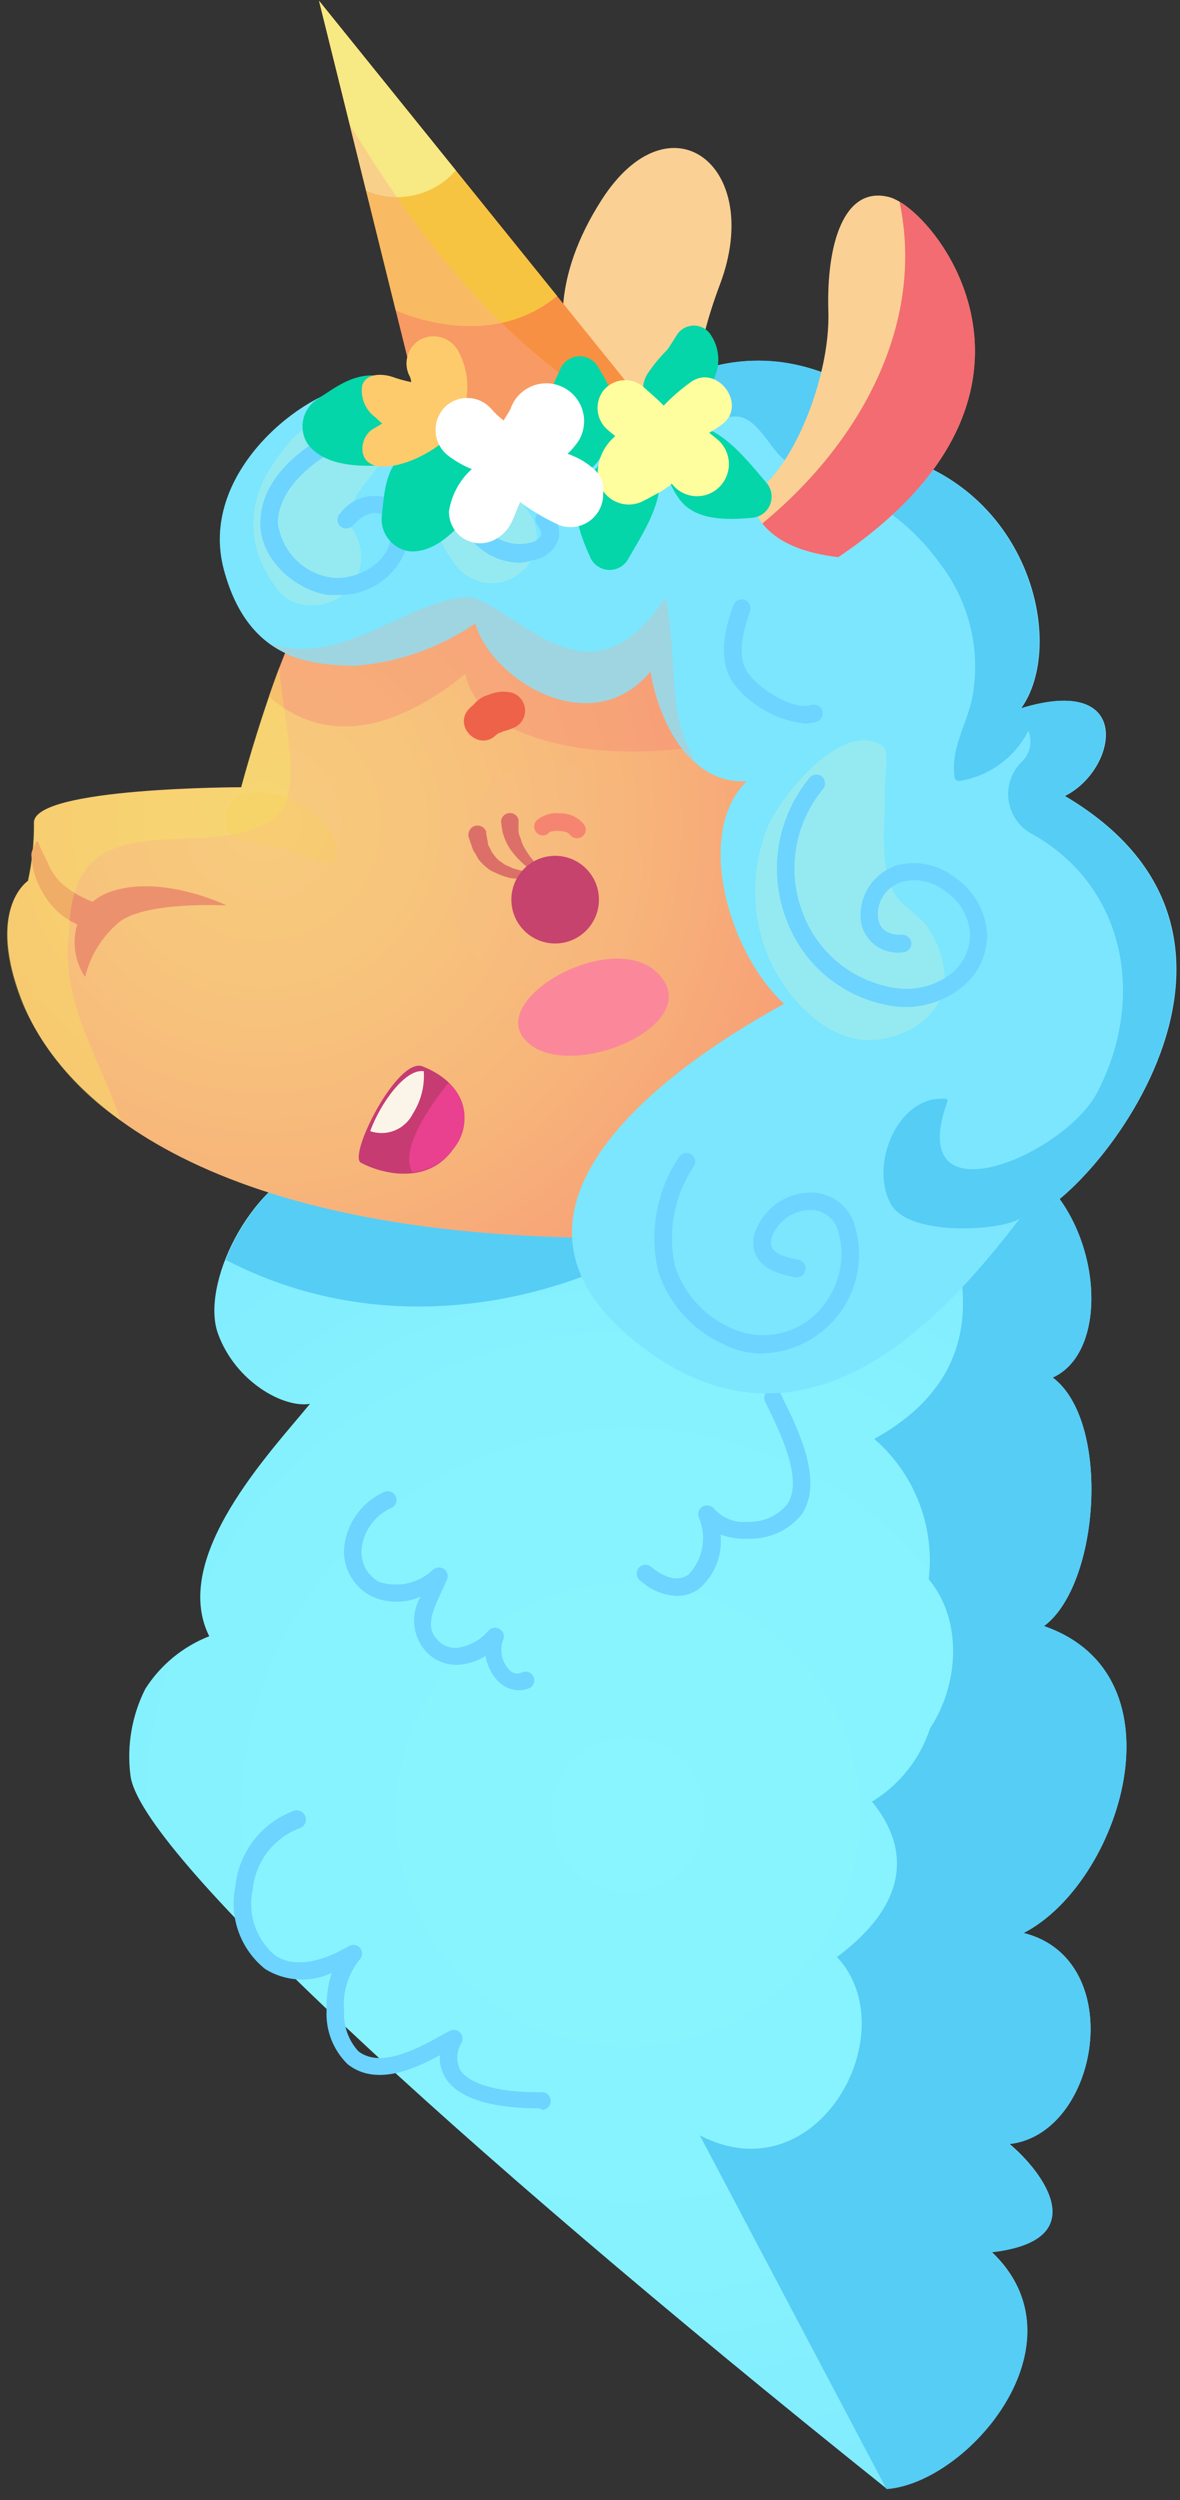 <svg width="85" height="180" viewBox="0 0 85 180" fill="none" xmlns="http://www.w3.org/2000/svg">
<rect x="0" y="0" width="85" height="180" fill="#333333" stroke="none"/>
<path d="M22.642 83.714C17.911 85.292 14.441 92.553 15.703 96.025C16.965 99.498 20.434 101.392 22.327 101.076C19.488 104.548 12.234 112.125 15.072 117.807C13.175 118.549 11.562 119.875 10.467 121.595C9.5 123.513 9.127 125.676 9.395 127.808C9.975 133.161 31.991 153.668 63.846 179.162C69.738 178.732 78.355 168.631 71.416 162.115C78.784 161.269 75.201 156.433 72.678 154.324C79.2 153.693 81.307 141.066 73.737 139.172C80.676 135.598 85.508 120.648 75.201 117.075C79.2 114.132 80.045 102.339 75.832 99.182C80.462 97.086 79.2 86.353 72.892 83.398C66.584 80.444 22.642 83.714 22.642 83.714Z" fill="url(#paint0_radial_21_1838)"/>
<path d="M73.738 139.172C80.677 135.598 85.509 120.648 75.202 117.075C79.201 114.132 80.046 102.339 75.833 99.182C80.463 97.086 79.201 86.353 72.893 83.398C70.497 82.667 68.005 82.301 65.5 82.312C69.638 89.497 72.515 98.323 62.977 103.601C64.406 104.836 65.511 106.402 66.195 108.163C66.88 109.924 67.122 111.827 66.9 113.703C69.424 116.734 69.02 121.393 67.001 124.423C66.284 126.633 64.798 128.51 62.813 129.714C65.55 133.06 65.5 137.025 60.29 140.902C65.336 146.268 58.927 158.163 50.411 153.743C54.886 162.229 59.369 170.718 63.86 179.212C69.752 178.783 78.368 168.681 71.43 162.166C78.797 161.32 75.215 156.484 72.691 154.375C79.201 153.693 81.308 141.066 73.738 139.172Z" fill="#56CDF5"/>
<path d="M56.744 82.173C41.895 82.287 22.68 83.714 22.68 83.714C19.817 84.674 17.432 87.691 16.259 90.709C30.01 97.856 46.512 92.944 56.744 82.173Z" fill="#56CDF5"/>
<path d="M38.879 151.799C36.355 151.799 33.252 151.408 32.104 149.64C31.79 149.143 31.644 148.559 31.687 147.973C29.719 149.046 27.019 150.195 25.039 148.617C24.527 148.117 24.128 147.514 23.867 146.848C23.606 146.182 23.489 145.468 23.525 144.753C23.494 143.838 23.617 142.924 23.891 142.051C23.133 142.405 22.299 142.564 21.465 142.516C20.63 142.467 19.821 142.212 19.109 141.773C18.237 141.08 17.574 140.158 17.193 139.111C16.812 138.063 16.729 136.93 16.952 135.838C17.071 134.621 17.531 133.463 18.279 132.496C19.026 131.529 20.031 130.792 21.178 130.371C21.345 130.319 21.526 130.336 21.681 130.417C21.836 130.499 21.953 130.639 22.005 130.806C22.056 130.974 22.04 131.155 21.958 131.31C21.876 131.465 21.736 131.582 21.569 131.634C20.649 131.982 19.846 132.582 19.25 133.366C18.654 134.15 18.291 135.085 18.201 136.066C18.015 136.922 18.066 137.813 18.348 138.643C18.631 139.473 19.134 140.21 19.803 140.776C21.065 141.634 22.932 141.407 25.127 140.119C25.261 140.038 25.421 140.01 25.575 140.04C25.729 140.07 25.866 140.157 25.96 140.283C26.05 140.411 26.091 140.567 26.075 140.723C26.059 140.878 25.986 141.023 25.871 141.129C25.056 142.162 24.668 143.468 24.786 144.778C24.755 145.309 24.831 145.841 25.009 146.342C25.186 146.843 25.462 147.303 25.821 147.695C27.474 148.958 30.199 147.443 32.003 146.432L32.381 146.23C32.496 146.165 32.628 146.137 32.759 146.15C32.891 146.164 33.014 146.219 33.113 146.306C33.211 146.397 33.279 146.517 33.306 146.648C33.333 146.779 33.319 146.916 33.264 147.039C33.074 147.338 32.965 147.681 32.947 148.035C32.929 148.39 33.004 148.742 33.163 149.059C33.819 150.069 36.015 150.688 39.043 150.637C39.21 150.637 39.37 150.704 39.489 150.822C39.607 150.941 39.673 151.101 39.673 151.269C39.673 151.436 39.607 151.597 39.489 151.715C39.37 151.833 39.21 151.9 39.043 151.9L38.879 151.799Z" fill="#6CD4FE"/>
<path d="M37.364 121.696C36.819 121.684 36.3 121.463 35.913 121.077C35.413 120.573 35.086 119.923 34.98 119.221C34.385 119.6 33.703 119.822 32.999 119.865C32.59 119.88 32.182 119.812 31.801 119.664C31.419 119.517 31.071 119.293 30.779 119.006C30.265 118.477 29.94 117.794 29.853 117.061C29.767 116.328 29.923 115.588 30.299 114.953C29.751 115.197 29.158 115.323 28.558 115.323C27.959 115.323 27.365 115.197 26.817 114.953C26.215 114.658 25.705 114.203 25.345 113.637C24.984 113.071 24.787 112.417 24.773 111.746C24.802 110.834 25.084 109.948 25.588 109.188C26.091 108.427 26.797 107.822 27.625 107.44C27.698 107.4 27.778 107.375 27.86 107.366C27.943 107.358 28.026 107.365 28.106 107.389C28.186 107.412 28.26 107.451 28.325 107.503C28.389 107.555 28.443 107.62 28.483 107.693C28.522 107.766 28.547 107.846 28.556 107.928C28.565 108.011 28.558 108.095 28.534 108.174C28.511 108.254 28.472 108.328 28.42 108.393C28.367 108.458 28.303 108.511 28.23 108.551C27.6 108.821 27.058 109.264 26.67 109.83C26.281 110.396 26.061 111.06 26.035 111.746C26.033 112.184 26.149 112.615 26.371 112.993C26.593 113.37 26.913 113.681 27.297 113.892C27.973 114.115 28.698 114.148 29.392 113.988C30.085 113.828 30.722 113.48 31.233 112.983C31.344 112.9 31.479 112.855 31.618 112.855C31.756 112.855 31.891 112.9 32.002 112.983C32.113 113.066 32.192 113.182 32.229 113.315C32.266 113.448 32.257 113.589 32.204 113.716C32.078 114.006 31.939 114.297 31.801 114.6C31.044 116.203 30.653 117.239 31.586 118.148C31.752 118.312 31.95 118.441 32.166 118.528C32.383 118.614 32.614 118.657 32.848 118.653C33.764 118.552 34.605 118.099 35.194 117.39C35.298 117.279 35.437 117.209 35.588 117.193C35.739 117.177 35.89 117.216 36.014 117.302C36.142 117.385 36.234 117.512 36.273 117.659C36.313 117.805 36.297 117.961 36.229 118.097C36.101 118.458 36.076 118.848 36.156 119.222C36.236 119.597 36.419 119.942 36.683 120.219C36.794 120.355 36.95 120.448 37.124 120.481C37.297 120.513 37.476 120.483 37.629 120.395C37.774 120.341 37.933 120.341 38.077 120.395C38.222 120.45 38.341 120.556 38.412 120.693C38.484 120.83 38.503 120.988 38.465 121.138C38.428 121.288 38.337 121.419 38.21 121.507C37.945 121.631 37.657 121.696 37.364 121.696Z" fill="#6CD4FE"/>
<path d="M48.744 114.903C47.778 114.855 46.858 114.471 46.145 113.817C46.072 113.768 46.01 113.705 45.963 113.632C45.916 113.558 45.885 113.476 45.871 113.389C45.857 113.303 45.862 113.215 45.884 113.13C45.906 113.046 45.946 112.967 46 112.898C46.055 112.83 46.123 112.773 46.2 112.733C46.277 112.692 46.362 112.667 46.449 112.661C46.536 112.655 46.624 112.667 46.706 112.696C46.788 112.726 46.864 112.772 46.927 112.832C47.659 113.425 48.719 114.006 49.602 113.362C50.116 112.823 50.46 112.143 50.59 111.408C50.721 110.674 50.631 109.917 50.334 109.233C50.282 109.091 50.283 108.936 50.336 108.794C50.389 108.653 50.491 108.535 50.624 108.463C50.759 108.389 50.916 108.367 51.066 108.399C51.217 108.432 51.351 108.517 51.444 108.64C51.749 108.974 52.128 109.232 52.551 109.395C52.974 109.557 53.428 109.618 53.879 109.574C54.414 109.591 54.947 109.486 55.437 109.268C55.926 109.049 56.36 108.722 56.705 108.311C57.891 106.594 56.2 103.134 55.292 101.278L55.115 100.925C55.041 100.774 55.031 100.6 55.085 100.441C55.139 100.283 55.255 100.152 55.405 100.079C55.556 100.005 55.729 99.994 55.888 100.049C56.046 100.103 56.177 100.218 56.25 100.369L56.414 100.723C57.512 102.958 59.341 106.695 57.752 109.031C57.297 109.594 56.719 110.044 56.063 110.349C55.407 110.653 54.69 110.803 53.967 110.786C53.264 110.828 52.56 110.725 51.898 110.483C51.98 111.21 51.882 111.946 51.614 112.626C51.346 113.306 50.915 113.91 50.359 114.385C49.891 114.729 49.324 114.911 48.744 114.903Z" fill="#6CD4FE"/>
<path d="M23.059 42.36C20.46 45.126 17.381 56.679 17.381 56.679C17.381 56.679 2.457 56.679 2.457 59.205C2.473 60.618 2.329 62.029 2.028 63.41C2.028 63.41 -1.076 65.43 1.662 72.249C4.4 79.067 14.858 89.346 45.137 89.131C75.416 88.916 71.416 65.354 67.632 57.563C63.847 49.772 33.366 31.425 23.059 42.36Z" fill="url(#paint1_radial_21_1838)"/>
<g style="mix-blend-mode:color-dodge" opacity="0.2">
<g style="mix-blend-mode:color-dodge" opacity="0.2">
<path d="M32.974 67.071C30.766 62.728 34.399 53.965 40.543 54.912C46.687 55.859 47.886 66.667 44.808 69.117C41.729 71.567 35.497 72.009 32.974 67.071Z" fill="#FBB8A4"/>
</g>
</g>
<g style="mix-blend-mode:multiply" opacity="0.4">
<path d="M33.518 48.522C35.095 56.174 54.789 55.391 59.621 49.671C48.834 41.969 30.604 34.38 23.034 42.36C21.773 43.686 20.435 47.02 19.363 50.139C23.577 53.876 28.762 52.399 33.518 48.522Z" fill="#F78875"/>
</g>
<path d="M25.998 83.714C25.052 83.209 28.597 76.138 30.414 76.769C33.151 77.83 34.413 80.241 32.621 82.767C30.83 85.292 27.575 84.56 25.998 83.714Z" fill="#C63B72"/>
<path d="M37.669 74.673C35.461 71.617 44.507 66.705 47.56 70.254C50.815 74.042 40.243 78.221 37.669 74.673Z" fill="#FB889A"/>
<path d="M8.134 64.142C7.599 64.304 7.102 64.57 6.67 64.925C5.846 64.614 5.081 64.161 4.412 63.586C3.961 63.129 3.608 62.583 3.378 61.983C3.144 61.548 2.934 61.101 2.747 60.644C2.747 60.569 2.595 60.556 2.583 60.644C2.57 60.733 2.23 61.288 2.255 61.566C2.283 61.897 2.329 62.225 2.394 62.551C2.549 63.249 2.831 63.912 3.226 64.508C3.78 65.41 4.594 66.123 5.56 66.554C5.371 67.188 5.324 67.856 5.422 68.511C5.52 69.166 5.761 69.791 6.128 70.342C6.509 68.767 7.396 67.362 8.651 66.339C10.657 64.874 16.334 65.19 16.334 65.19C16.334 65.19 11.805 62.993 8.134 64.142Z" fill="#EC916E"/>
<path d="M35.018 59.975L35.157 60.745C35.157 60.897 35.233 60.935 35.271 61.023L35.397 61.288C35.507 61.468 35.633 61.638 35.775 61.793C35.851 61.875 35.935 61.947 36.028 62.008L36.305 62.21C36.403 62.275 36.509 62.326 36.621 62.362L36.936 62.513C37.163 62.589 37.403 62.639 37.63 62.703L38.362 62.791H39.106L39.03 63.157C38.314 62.754 37.67 62.233 37.125 61.617C36.999 61.452 36.848 61.288 36.734 61.111C36.621 60.935 36.507 60.733 36.419 60.531C36.33 60.329 36.255 60.101 36.192 59.874L36.091 59.154C36.097 59.001 36.157 58.855 36.261 58.743C36.365 58.63 36.505 58.559 36.657 58.54C36.809 58.522 36.962 58.559 37.09 58.643C37.217 58.728 37.31 58.855 37.352 59.003V59.116V59.697C37.352 59.849 37.352 60.013 37.428 60.177C37.504 60.341 37.541 60.493 37.592 60.657C37.657 60.824 37.737 60.985 37.832 61.137C38.212 61.778 38.704 62.346 39.283 62.816C39.316 62.855 39.334 62.904 39.334 62.955C39.334 63.006 39.316 63.055 39.283 63.094C39.268 63.118 39.247 63.139 39.223 63.154C39.199 63.169 39.172 63.179 39.144 63.182C38.879 63.182 38.614 63.283 38.336 63.309H37.529L36.759 63.22L36.356 63.107C36.217 63.067 36.082 63.017 35.952 62.955L35.498 62.753C35.36 62.693 35.233 62.612 35.119 62.513C34.88 62.329 34.664 62.117 34.476 61.882L34.236 61.452C34.143 61.33 34.071 61.194 34.022 61.048L33.769 60.303C33.716 60.136 33.731 59.954 33.811 59.798C33.892 59.642 34.031 59.524 34.198 59.47C34.366 59.416 34.547 59.431 34.703 59.512C34.86 59.593 34.977 59.732 35.031 59.899L35.018 59.975Z" fill="#DC7069"/>
<path d="M41.566 60.354C41.462 60.353 41.36 60.327 41.268 60.279C41.175 60.231 41.096 60.161 41.036 60.076C40.847 59.786 39.775 59.76 39.573 59.925C39.522 59.988 39.458 60.041 39.386 60.079C39.314 60.118 39.235 60.141 39.154 60.148C39.072 60.155 38.99 60.146 38.913 60.12C38.835 60.095 38.764 60.054 38.702 60C38.574 59.888 38.495 59.731 38.481 59.561C38.467 59.392 38.519 59.223 38.627 59.091C38.857 58.891 39.126 58.741 39.417 58.65C39.707 58.559 40.014 58.528 40.317 58.561C40.655 58.548 40.992 58.616 41.299 58.759C41.606 58.902 41.874 59.115 42.083 59.382C42.13 59.45 42.163 59.527 42.179 59.608C42.196 59.69 42.196 59.773 42.179 59.855C42.163 59.936 42.13 60.013 42.083 60.081C42.037 60.15 41.977 60.208 41.907 60.253C41.807 60.322 41.687 60.358 41.566 60.354Z" fill="#F58570"/>
<path d="M26.666 81.441C27.244 81.64 27.876 81.622 28.442 81.389C29.008 81.157 29.471 80.727 29.744 80.178C30.324 79.269 30.598 78.199 30.526 77.123C29.189 76.933 27.41 79.421 26.666 81.441Z" fill="#FBF5E9"/>
<path d="M32.62 82.767C33.213 82.086 33.512 81.198 33.453 80.296C33.394 79.395 32.981 78.554 32.305 77.956C31.043 79.509 28.722 82.792 29.706 84.396C30.281 84.352 30.839 84.184 31.342 83.902C31.846 83.621 32.282 83.234 32.62 82.767Z" fill="#E9408F"/>
<g style="mix-blend-mode:color-dodge" opacity="0.3">
<path d="M4.98 67.198C5.081 57.513 13.811 61.932 18.857 59.407C22.34 58.245 20.472 52.803 20.119 48.042C18.567 52.121 17.343 56.717 17.343 56.717C17.343 56.717 2.419 56.717 2.419 59.243C2.435 60.656 2.291 62.067 1.99 63.447C1.99 63.447 -1.114 65.468 1.624 72.286C3.155 75.691 5.606 78.599 8.701 80.683C7.238 76.39 4.298 71.933 4.98 67.198Z" fill="#F7ED57"/>
</g>
<path d="M36.874 49.873C36.327 49.742 35.752 49.79 35.234 50.012C34.783 50.127 34.384 50.39 34.099 50.757C34 50.83 33.907 50.91 33.821 50.997C32.56 52.26 34.502 54.154 35.739 52.916C35.852 52.841 35.89 52.815 35.89 52.79C36.019 52.763 36.142 52.716 36.256 52.651C36.58 52.577 36.894 52.462 37.19 52.31C37.409 52.173 37.585 51.976 37.695 51.742C37.806 51.508 37.847 51.247 37.814 50.99C37.781 50.734 37.675 50.492 37.508 50.294C37.341 50.096 37.121 49.95 36.874 49.873Z" fill="#EE6249"/>
<path d="M39.99 67.93C41.732 67.93 43.144 66.517 43.144 64.773C43.144 63.03 41.732 61.617 39.99 61.617C38.248 61.617 36.836 63.03 36.836 64.773C36.836 66.517 38.248 67.93 39.99 67.93Z" fill="#C6436D"/>
<g style="mix-blend-mode:color-dodge" opacity="0.3">
<path d="M22.251 58.283C21.582 57.776 20.815 57.413 19.998 57.218C19.182 57.022 18.334 56.998 17.508 57.147C15.905 57.563 15.691 60.341 17.508 60.594C18.973 60.68 20.41 61.035 21.747 61.642C22.175 61.856 24.055 62.601 24.27 61.642C24.509 60.265 23.261 59.028 22.251 58.283Z" fill="#F7D157"/>
</g>
<path d="M47.344 35.415C44.821 32.89 36.091 25.68 43.345 14.379C48.266 6.714 55.078 11.942 51.861 20.478C47.925 30.945 51.76 34.153 51.76 34.153L47.344 35.415Z" fill="#FBD094"/>
<path d="M25.166 27.839C21.381 28.559 14.329 34.266 16.12 40.996C17.912 47.727 22.643 47.84 25.481 47.941C28.619 47.717 31.64 46.662 34.237 44.886C35.297 48.787 42.501 53.523 46.853 48.358C47.597 52.575 50.007 56.465 53.792 56.25C50.007 59.937 52.455 68.561 56.479 72.274C51.736 74.875 32.736 85.924 45.592 96.454C58.447 106.985 69.146 93.298 73.561 87.616C76.299 88.878 95.223 68.246 76.716 57.311C80.5 55.417 81.762 48.472 73.561 50.997C76.716 46.578 74.407 35.845 64.945 32.89C64.629 27.208 53.59 22.902 46.803 28.786C42.387 26.892 34.868 25.945 33.19 30.364C30.843 29.102 30.629 26.791 25.166 27.839Z" fill="url(#paint2_radial_21_1838)"/>
<g style="mix-blend-mode:hard-light" opacity="0.2">
<path d="M26.478 34.607C26.844 34.077 28.358 32.347 28.017 31.653C27.698 31.067 27.219 30.584 26.636 30.262C26.052 29.94 25.389 29.792 24.724 29.834C23.849 29.921 23.004 30.201 22.249 30.652C21.495 31.104 20.849 31.717 20.359 32.448C17.709 35.706 17.482 39.242 20.069 42.55C21.242 44.065 23.854 43.812 25.04 42.55C25.662 41.889 26.009 41.015 26.009 40.106C26.009 39.198 25.662 38.324 25.04 37.663C25.011 37.466 25.011 37.266 25.04 37.07C25.353 36.162 25.842 35.326 26.478 34.607Z" fill="#FBFBB7"/>
</g>
<g style="mix-blend-mode:hard-light" opacity="0.2">
<path d="M37.34 34.355C37.529 33.585 37.82 31.488 38.602 31.047C38.65 31.015 38.688 30.971 38.712 30.918C38.736 30.866 38.744 30.808 38.736 30.751C38.728 30.694 38.704 30.641 38.667 30.597C38.63 30.553 38.581 30.521 38.526 30.504C36.819 30.338 35.114 30.83 33.757 31.88C33.109 32.365 32.565 32.977 32.159 33.677C31.752 34.378 31.491 35.153 31.391 35.957C31.291 36.761 31.354 37.577 31.576 38.356C31.798 39.136 32.175 39.862 32.685 40.492C32.928 40.872 33.248 41.197 33.624 41.447C34 41.697 34.424 41.866 34.869 41.943C35.313 42.02 35.769 42.004 36.207 41.896C36.645 41.787 37.056 41.589 37.413 41.313C37.771 41.037 38.067 40.69 38.283 40.293C38.499 39.896 38.63 39.459 38.668 39.009C38.706 38.559 38.651 38.106 38.505 37.679C38.359 37.251 38.125 36.859 37.82 36.527C37.6 36.215 37.444 35.862 37.362 35.489C37.279 35.116 37.272 34.73 37.34 34.355Z" fill="#FBFBB7"/>
</g>
<g style="mix-blend-mode:hard-light" opacity="0.2">
<path d="M67.038 67.097C66.382 65.834 64.805 65.316 64.263 63.99C63.304 61.654 63.809 59.079 63.746 56.654C63.746 56.149 64.061 54.015 63.607 53.712C60.655 51.704 56.037 57.5 55.205 59.773C54.16 62.521 54.129 65.552 55.116 68.322C56.176 71.264 59.153 74.888 62.572 74.888C65.096 74.888 68.06 73.221 68.06 70.367C67.995 69.209 67.644 68.085 67.038 67.097Z" fill="#FBFBB7"/>
</g>
<g style="mix-blend-mode:multiply" opacity="0.3">
<path d="M33.996 42.992C29.442 42.992 24.887 48.106 19.412 46.338C21.223 47.482 23.341 48.041 25.48 47.941C28.618 47.717 31.639 46.662 34.236 44.886C35.296 48.788 42.5 53.523 46.852 48.358C47.185 50.925 48.393 53.297 50.271 55.076C47.962 51.566 48.909 48.358 47.962 42.992C42.613 51.136 37.781 44.254 33.996 42.992Z" fill="#F6AD9A"/>
</g>
<path d="M76.676 57.311C80.461 55.417 81.723 48.472 73.522 50.997C76.676 46.578 74.368 35.845 64.906 32.89C64.808 32.039 64.533 31.219 64.098 30.481C63.664 29.744 63.079 29.106 62.382 28.609C61.951 28.759 61.529 28.936 61.121 29.14C60.919 28.481 60.621 27.855 60.237 27.284C58.086 26.206 55.669 25.774 53.279 26.041C50.888 26.308 48.625 27.261 46.764 28.786C45.734 28.355 44.67 28.008 43.584 27.751C43.25 28.205 43.006 28.72 42.865 29.266C42.562 30.529 42.423 33.054 44.291 33.206C46.158 33.357 47.785 31.084 49.577 30.516C50.687 30.183 51.837 30.005 52.996 29.986C54.447 29.986 55.368 32.069 56.301 32.928C56.762 33.384 57.36 33.676 58.003 33.758C58.646 33.84 59.298 33.708 59.859 33.382C60.267 34.253 60.915 34.989 61.726 35.504C64.145 36.691 66.227 38.466 67.782 40.668C68.816 42.031 69.549 43.598 69.934 45.265C70.319 46.932 70.347 48.662 70.015 50.341C69.561 52.348 68.501 53.838 68.753 55.934C68.756 55.98 68.769 56.024 68.79 56.064C68.811 56.104 68.84 56.139 68.876 56.166C68.912 56.194 68.954 56.213 68.998 56.223C69.042 56.233 69.088 56.234 69.132 56.225C70.182 56.056 71.178 55.64 72.037 55.013C72.897 54.385 73.596 53.563 74.077 52.613C74.237 53.005 74.271 53.437 74.174 53.849C74.076 54.261 73.853 54.633 73.535 54.912C73.195 55.264 72.939 55.688 72.786 56.152C72.632 56.617 72.585 57.11 72.648 57.595C72.711 58.08 72.883 58.545 73.15 58.955C73.417 59.365 73.773 59.709 74.191 59.962C81.041 63.675 82.606 71.781 79.048 78.638C76.676 83.221 65.057 88.095 68.249 79.294C68.249 79.206 68.249 79.118 68.11 79.118C64.729 78.815 62.584 83.802 64.174 86.694C65.612 89.219 72.891 88.512 73.573 87.628C76.26 88.878 95.184 68.246 76.676 57.311Z" fill="#56CDF5"/>
<path d="M24.27 42.828C24.043 42.847 23.815 42.847 23.588 42.828C21.28 42.474 18.731 40.302 18.756 37.65C18.756 33.862 22.907 31.539 24.686 30.693C24.833 30.644 24.992 30.651 25.134 30.712C25.276 30.774 25.391 30.885 25.456 31.025C25.521 31.165 25.533 31.325 25.489 31.473C25.445 31.621 25.348 31.748 25.216 31.829C23.954 32.41 20.031 34.532 20.018 37.663C20.144 38.636 20.58 39.543 21.262 40.248C21.944 40.953 22.835 41.42 23.803 41.577C25.481 41.83 27.765 40.719 28.105 38.964C28.282 38.017 28.105 37.297 27.537 37.044C26.97 36.792 26.276 36.931 25.456 37.777C25.405 37.851 25.339 37.913 25.263 37.96C25.186 38.007 25.1 38.037 25.011 38.048C24.922 38.059 24.832 38.05 24.746 38.024C24.66 37.997 24.582 37.952 24.515 37.892C24.448 37.832 24.394 37.759 24.358 37.677C24.321 37.595 24.303 37.506 24.304 37.416C24.304 37.326 24.324 37.238 24.362 37.156C24.4 37.075 24.454 37.002 24.522 36.943C24.923 36.405 25.489 36.012 26.134 35.825C26.778 35.638 27.466 35.667 28.093 35.908C28.645 36.233 29.071 36.736 29.3 37.335C29.529 37.933 29.548 38.592 29.354 39.203C29.036 40.291 28.361 41.239 27.439 41.897C26.517 42.554 25.401 42.882 24.27 42.828Z" fill="#6CD4FE"/>
<path d="M37.416 40.517C36.782 40.505 36.157 40.363 35.58 40.1C35.003 39.838 34.486 39.459 34.06 38.989C33.598 38.509 33.258 37.924 33.069 37.284C32.88 36.645 32.848 35.969 32.975 35.315C33.303 34.073 33.886 32.913 34.688 31.911C35.489 30.909 36.492 30.085 37.63 29.493C37.704 29.455 37.784 29.431 37.867 29.424C37.95 29.417 38.033 29.427 38.112 29.453C38.191 29.479 38.264 29.52 38.326 29.575C38.389 29.63 38.44 29.696 38.476 29.771C38.547 29.921 38.558 30.092 38.507 30.25C38.455 30.407 38.344 30.539 38.198 30.617C37.237 31.121 36.39 31.817 35.709 32.662C35.028 33.507 34.527 34.483 34.237 35.529C34.151 35.979 34.174 36.443 34.304 36.882C34.433 37.321 34.665 37.723 34.981 38.054C35.359 38.489 35.846 38.815 36.391 39C36.936 39.184 37.521 39.219 38.085 39.103C38.272 39.081 38.452 39.017 38.611 38.917C38.77 38.816 38.905 38.681 39.006 38.522C39.006 38.282 38.854 37.979 38.715 37.815C38.662 37.752 38.621 37.679 38.595 37.6C38.569 37.521 38.559 37.438 38.566 37.355C38.572 37.273 38.595 37.192 38.633 37.118C38.67 37.044 38.722 36.978 38.785 36.924C38.848 36.87 38.921 36.83 39 36.804C39.078 36.778 39.161 36.768 39.244 36.775C39.327 36.781 39.407 36.804 39.481 36.842C39.555 36.879 39.62 36.931 39.674 36.994C39.926 37.234 40.108 37.538 40.202 37.874C40.295 38.21 40.296 38.564 40.204 38.901C40.052 39.274 39.806 39.602 39.49 39.852C39.174 40.102 38.798 40.266 38.4 40.327C38.082 40.434 37.751 40.498 37.416 40.517Z" fill="#6CD4FE"/>
<path d="M65.21 72.501C64.863 72.503 64.516 72.473 64.175 72.413C62.464 72.134 60.86 71.401 59.528 70.291C58.197 69.18 57.188 67.733 56.605 66.099C55.98 64.413 55.809 62.591 56.11 60.818C56.411 59.045 57.174 57.382 58.321 55.998C58.427 55.869 58.579 55.788 58.745 55.772C58.91 55.755 59.075 55.804 59.204 55.909C59.33 56.019 59.41 56.173 59.426 56.34C59.443 56.507 59.395 56.673 59.292 56.806C58.286 58.016 57.617 59.471 57.353 61.023C57.089 62.575 57.24 64.17 57.791 65.645C58.306 67.069 59.193 68.329 60.361 69.293C61.528 70.257 62.932 70.889 64.427 71.125C65.163 71.249 65.917 71.215 66.639 71.025C67.362 70.836 68.035 70.496 68.616 70.026C69.023 69.675 69.347 69.239 69.565 68.747C69.783 68.256 69.89 67.722 69.877 67.185C69.828 66.576 69.64 65.986 69.327 65.46C69.014 64.935 68.585 64.488 68.073 64.155C67.643 63.81 67.139 63.57 66.6 63.454C66.062 63.338 65.504 63.349 64.97 63.485C64.412 63.654 63.933 64.017 63.619 64.507C63.304 64.998 63.175 65.585 63.254 66.162C63.405 66.945 64.011 67.337 64.995 67.299C65.161 67.298 65.32 67.36 65.442 67.473C65.564 67.585 65.638 67.74 65.651 67.905C65.654 67.988 65.641 68.07 65.613 68.148C65.584 68.226 65.54 68.298 65.484 68.359C65.428 68.42 65.36 68.469 65.285 68.504C65.21 68.539 65.128 68.558 65.046 68.561C64.358 68.661 63.659 68.491 63.094 68.086C62.53 67.681 62.144 67.073 62.018 66.39C61.906 65.525 62.097 64.648 62.556 63.907C63.016 63.166 63.717 62.607 64.541 62.324C65.262 62.121 66.021 62.091 66.756 62.239C67.49 62.386 68.18 62.705 68.767 63.17C69.441 63.62 70.003 64.22 70.407 64.923C70.812 65.626 71.05 66.413 71.101 67.223C71.115 67.944 70.967 68.658 70.668 69.314C70.369 69.97 69.926 70.55 69.373 71.011C68.202 71.981 66.729 72.508 65.21 72.501Z" fill="#6CD4FE"/>
<path d="M54.927 97.452C53.972 97.456 53.031 97.235 52.177 96.808C51.058 96.315 50.056 95.591 49.237 94.684C48.417 93.776 47.798 92.706 47.42 91.543C47.093 90.144 47.054 88.693 47.308 87.28C47.562 85.866 48.103 84.519 48.897 83.323C48.983 83.178 49.123 83.074 49.285 83.031C49.448 82.989 49.621 83.012 49.767 83.095C49.84 83.137 49.904 83.193 49.954 83.26C50.005 83.327 50.041 83.403 50.061 83.485C50.081 83.566 50.084 83.651 50.071 83.734C50.057 83.817 50.027 83.896 49.981 83.966C49.276 85.015 48.793 86.196 48.561 87.438C48.329 88.68 48.353 89.957 48.632 91.189C48.963 92.183 49.5 93.095 50.209 93.865C50.918 94.636 51.782 95.247 52.744 95.659C53.951 96.196 55.31 96.279 56.573 95.894C57.836 95.509 58.918 94.682 59.62 93.563C60.125 92.809 60.448 91.947 60.564 91.047C60.68 90.146 60.586 89.231 60.289 88.373C60.134 88.004 59.875 87.688 59.543 87.463C59.212 87.239 58.822 87.116 58.422 87.111C57.782 87.109 57.159 87.312 56.642 87.689C56.124 88.066 55.74 88.597 55.545 89.207C55.432 89.914 55.722 90.356 57.501 90.697C57.668 90.728 57.816 90.826 57.912 90.966C58.007 91.107 58.043 91.281 58.012 91.448C57.98 91.615 57.883 91.763 57.742 91.859C57.601 91.955 57.428 91.991 57.261 91.959C56.277 91.757 53.956 91.315 54.296 89.043C54.542 88.117 55.09 87.3 55.854 86.723C56.618 86.146 57.553 85.843 58.51 85.861C59.135 85.881 59.741 86.079 60.259 86.429C60.777 86.78 61.185 87.27 61.437 87.843C61.828 88.907 61.961 90.049 61.823 91.175C61.685 92.3 61.281 93.377 60.645 94.315C60.008 95.253 59.158 96.026 58.163 96.569C57.169 97.113 56.06 97.411 54.927 97.439V97.452Z" fill="#6CD4FE"/>
<path d="M57.943 52.096C56.943 51.974 55.977 51.656 55.1 51.159C54.223 50.663 53.453 49.999 52.833 49.204C51.572 47.361 52.341 44.898 52.833 43.585C52.888 43.428 53.001 43.298 53.149 43.223C53.297 43.148 53.469 43.133 53.628 43.181C53.786 43.239 53.916 43.354 53.991 43.505C54.066 43.655 54.081 43.828 54.032 43.989C53.514 45.517 53.035 47.247 53.893 48.472C54.751 49.697 57.224 51.174 58.435 50.757C58.594 50.706 58.767 50.719 58.916 50.795C59.065 50.87 59.178 51.002 59.23 51.161C59.282 51.319 59.27 51.49 59.197 51.639C59.124 51.788 58.995 51.902 58.839 51.957C58.549 52.051 58.247 52.098 57.943 52.096Z" fill="#6CD4FE"/>
<path d="M54.131 35.617C57.02 34.039 59.821 27.221 59.67 22.422C59.518 17.624 60.767 13.343 64.048 14.189C67.328 15.035 77.925 28.268 60.389 40.113C53.904 39.368 54.131 35.617 54.131 35.617Z" fill="#FBD094"/>
<path d="M64.793 14.518C66.685 23.445 61.84 32.006 54.914 37.688C55.696 38.686 57.248 39.759 60.389 40.113C76.778 29.051 68.615 16.791 64.793 14.518Z" fill="#F26C71"/>
<path d="M45.25 27.662L22.983 0.06L31.953 36.249C33.382 36.586 34.867 36.613 36.308 36.328C37.749 36.042 39.111 35.451 40.305 34.595C42.666 32.887 44.404 30.452 45.25 27.662Z" fill="#F79042"/>
<path d="M28.509 22.359L22.983 0.06L40.128 21.311C36.76 24.114 32.268 23.912 28.509 22.359Z" fill="#F7C442"/>
<path d="M26.377 13.735L22.983 0.06L32.836 12.27C32.053 13.166 31.005 13.791 29.845 14.054C28.684 14.318 27.47 14.206 26.377 13.735Z" fill="#F7E984"/>
<g style="mix-blend-mode:multiply" opacity="0.4">
<path d="M25.179 8.937C30.301 17.334 35.89 24.518 44.444 29.683C43.489 31.636 42.068 33.323 40.306 34.595C39.112 35.451 37.749 36.042 36.309 36.328C34.868 36.613 33.383 36.586 31.954 36.249L25.179 8.937Z" fill="#FBAA94"/>
</g>
<path d="M48.253 31.514C47.909 31.977 47.723 32.54 47.723 33.117C47.723 33.695 47.909 34.257 48.253 34.721C48.421 35.132 48.637 35.522 48.897 35.883C50.019 37.499 52.366 37.448 54.12 37.284C54.414 37.272 54.698 37.175 54.938 37.005C55.179 36.835 55.365 36.599 55.474 36.325C55.583 36.051 55.611 35.752 55.554 35.463C55.498 35.174 55.359 34.907 55.154 34.696C53.754 33.079 50.638 28.912 48.253 31.514Z" fill="#04D6A9"/>
<path d="M46.019 32.625C45.469 32.453 44.878 32.462 44.333 32.651C43.788 32.839 43.318 33.198 42.991 33.673C42.657 33.967 42.356 34.297 42.095 34.658C40.947 36.249 41.755 38.446 42.486 40.05C42.591 40.327 42.774 40.567 43.013 40.742C43.252 40.916 43.536 41.018 43.831 41.034C44.127 41.05 44.42 40.98 44.676 40.832C44.933 40.684 45.141 40.465 45.275 40.201C46.334 38.332 49.261 34.077 46.019 32.625Z" fill="#04D6A9"/>
<path d="M40.392 34.241C40.956 34.359 41.543 34.29 42.065 34.044C42.586 33.798 43.013 33.388 43.281 32.877C43.588 32.553 43.854 32.192 44.076 31.804C45.047 30.099 44.076 28.016 43.117 26.488C42.983 26.224 42.775 26.005 42.519 25.857C42.262 25.709 41.969 25.639 41.673 25.655C41.378 25.671 41.094 25.773 40.855 25.948C40.616 26.122 40.433 26.363 40.329 26.64C39.471 28.609 37.011 33.155 40.392 34.241Z" fill="#04D6A9"/>
<path d="M31.208 29.253C31.068 28.819 30.801 28.437 30.441 28.157C30.08 27.878 29.644 27.714 29.189 27.688C28.618 27.36 27.988 27.15 27.334 27.069C25.53 26.816 24.256 27.826 22.843 28.748C22.333 29.084 21.974 29.607 21.845 30.204C21.715 30.801 21.824 31.425 22.149 31.943C23.247 33.458 25.581 33.61 27.297 33.509C29.479 33.37 31.927 31.791 31.208 29.253Z" fill="#04D6A9"/>
<path d="M33.227 30.996C32.795 30.827 32.321 30.794 31.87 30.903C31.419 31.011 31.012 31.255 30.703 31.602C30.089 31.834 29.527 32.186 29.051 32.638C27.713 33.9 27.688 35.504 27.499 37.171C27.445 37.773 27.627 38.373 28.006 38.843C28.384 39.314 28.931 39.62 29.53 39.696C31.385 39.81 32.987 38.092 33.996 36.703C35.308 34.961 35.649 32.057 33.227 30.996Z" fill="#04D6A9"/>
<path d="M51.244 24.177C51.117 23.954 50.934 23.768 50.712 23.639C50.491 23.51 50.239 23.442 49.982 23.442C49.726 23.442 49.474 23.51 49.252 23.639C49.031 23.768 48.847 23.954 48.721 24.177C48.595 24.354 48.191 25.049 48.039 25.213C47.539 25.712 47.087 26.257 46.69 26.842C46.526 27.081 46.412 27.35 46.356 27.635C46.299 27.919 46.301 28.212 46.362 28.495C46.422 28.779 46.54 29.047 46.707 29.283C46.874 29.52 47.088 29.72 47.335 29.871C47.582 30.022 47.858 30.121 48.144 30.162C48.431 30.203 48.723 30.186 49.002 30.11C49.282 30.035 49.543 29.903 49.77 29.723C49.997 29.543 50.185 29.319 50.323 29.064L50.903 28.344C51.137 27.94 51.34 27.517 51.509 27.081C51.699 26.611 51.775 26.102 51.728 25.597C51.682 25.092 51.516 24.605 51.244 24.177Z" fill="#04D6A9"/>
<path d="M51.62 35.239C51.896 35.021 52.119 34.744 52.272 34.428C52.425 34.112 52.505 33.765 52.505 33.414C52.505 33.063 52.425 32.716 52.272 32.4C52.119 32.084 51.896 31.807 51.62 31.589L51.09 31.16C51.38 30.983 51.671 30.807 51.948 30.605C53.954 29.215 51.633 26.071 49.69 27.561C49.014 28.049 48.384 28.598 47.81 29.203C47.331 28.71 46.813 28.281 46.271 27.789C45.848 27.465 45.314 27.321 44.786 27.387C44.257 27.453 43.776 27.724 43.445 28.142C43.131 28.569 42.992 29.101 43.058 29.627C43.124 30.153 43.389 30.634 43.798 30.971C43.975 31.135 44.151 31.261 44.328 31.4C43.894 31.756 43.552 32.211 43.332 32.728C43.112 33.245 43.021 33.807 43.066 34.367C43.116 34.753 43.265 35.118 43.498 35.429C43.731 35.74 44.041 35.984 44.397 36.139C44.752 36.295 45.142 36.355 45.528 36.314C45.914 36.274 46.283 36.134 46.599 35.908C46.069 36.274 47.962 35.15 47.419 35.516L48.227 34.974L48.391 34.822C48.574 35.064 48.803 35.267 49.065 35.419C49.328 35.571 49.617 35.669 49.918 35.708C50.219 35.746 50.524 35.725 50.816 35.645C51.108 35.564 51.382 35.426 51.62 35.239Z" fill="#FEFE9F"/>
<path d="M32.975 25.213C32.711 24.765 32.285 24.435 31.785 24.291C31.285 24.148 30.749 24.202 30.288 24.443C29.832 24.7 29.497 25.127 29.355 25.631C29.213 26.135 29.276 26.675 29.53 27.132C29.582 27.252 29.612 27.38 29.619 27.511C29.156 27.417 28.701 27.29 28.256 27.132C27.537 26.892 26.364 26.854 26.086 27.764C26.022 28.196 26.077 28.637 26.246 29.041C26.415 29.444 26.692 29.792 27.045 30.049C27.2 30.206 27.364 30.354 27.537 30.491L26.793 30.933C25.897 31.564 25.758 33.256 27.083 33.534C28.622 33.85 30.868 32.739 32.016 31.728C32.874 30.902 33.434 29.814 33.608 28.635C33.782 27.455 33.559 26.252 32.975 25.213Z" fill="#FECB6C"/>
<path d="M43.445 35.756C43.445 35.756 43.445 35.63 43.445 35.554C43.464 35.404 43.464 35.251 43.445 35.1C43.445 35.1 43.445 34.986 43.445 34.936C43.367 34.536 43.174 34.167 42.89 33.875C42.318 33.332 41.633 32.922 40.884 32.675C41.182 32.394 41.449 32.08 41.679 31.741C41.879 31.412 42.006 31.045 42.054 30.663C42.102 30.281 42.068 29.894 41.956 29.526C41.843 29.158 41.654 28.818 41.401 28.529C41.148 28.239 40.836 28.007 40.487 27.846C40.137 27.686 39.758 27.601 39.374 27.598C38.989 27.594 38.609 27.672 38.257 27.827C37.904 27.981 37.589 28.208 37.331 28.493C37.073 28.778 36.878 29.115 36.759 29.481L36.607 29.733L36.279 30.276C35.942 30.019 35.634 29.727 35.358 29.405C34.946 28.954 34.372 28.685 33.762 28.657C33.152 28.628 32.556 28.843 32.103 29.253C31.848 29.497 31.65 29.796 31.526 30.126C31.402 30.457 31.353 30.812 31.385 31.164C31.416 31.516 31.527 31.856 31.708 32.159C31.889 32.462 32.136 32.721 32.431 32.915C32.91 33.266 33.432 33.554 33.983 33.774C33.106 34.566 32.527 35.636 32.343 36.804C32.332 37.191 32.421 37.574 32.601 37.916C32.781 38.258 33.047 38.548 33.371 38.757C33.696 38.967 34.069 39.089 34.455 39.112C34.841 39.135 35.226 39.057 35.573 38.888C36.834 38.231 36.91 37.36 37.44 36.224C37.442 36.194 37.442 36.165 37.44 36.135C38.341 36.799 39.31 37.366 40.329 37.827C40.671 37.944 41.035 37.981 41.394 37.935C41.752 37.888 42.096 37.76 42.397 37.56C42.698 37.36 42.949 37.093 43.131 36.78C43.313 36.468 43.42 36.117 43.445 35.756Z" fill="white"/>
<defs>
<radialGradient id="paint0_radial_21_1838" cx="0" cy="0" r="1" gradientUnits="userSpaceOnUse" gradientTransform="translate(45.237 130.661) scale(62.627 62.681)">
<stop stop-color="#89F5FE"/>
<stop offset="0.54" stop-color="#86F2FE"/>
<stop offset="0.93" stop-color="#7EE9FE"/>
<stop offset="1" stop-color="#7BE6FE"/>
</radialGradient>
<radialGradient id="paint1_radial_21_1838" cx="0" cy="0" r="1" gradientUnits="userSpaceOnUse" gradientTransform="translate(18.971 59.179) scale(54.123 54.17)">
<stop stop-color="#F7CB7D"/>
<stop offset="0.21" stop-color="#F7C57C"/>
<stop offset="0.49" stop-color="#F7B57A"/>
<stop offset="0.8" stop-color="#F79B76"/>
<stop offset="1" stop-color="#F78673"/>
</radialGradient>
<radialGradient id="paint2_radial_21_1838" cx="0" cy="0" r="1" gradientUnits="userSpaceOnUse" gradientTransform="translate(5416.08 8924.47) scale(5050.2 5449.29)">
<stop stop-color="#89F5FE"/>
<stop offset="0.54" stop-color="#86F2FE"/>
<stop offset="0.93" stop-color="#7EE9FE"/>
<stop offset="1" stop-color="#7BE6FE"/>
</radialGradient>
</defs>
</svg>
